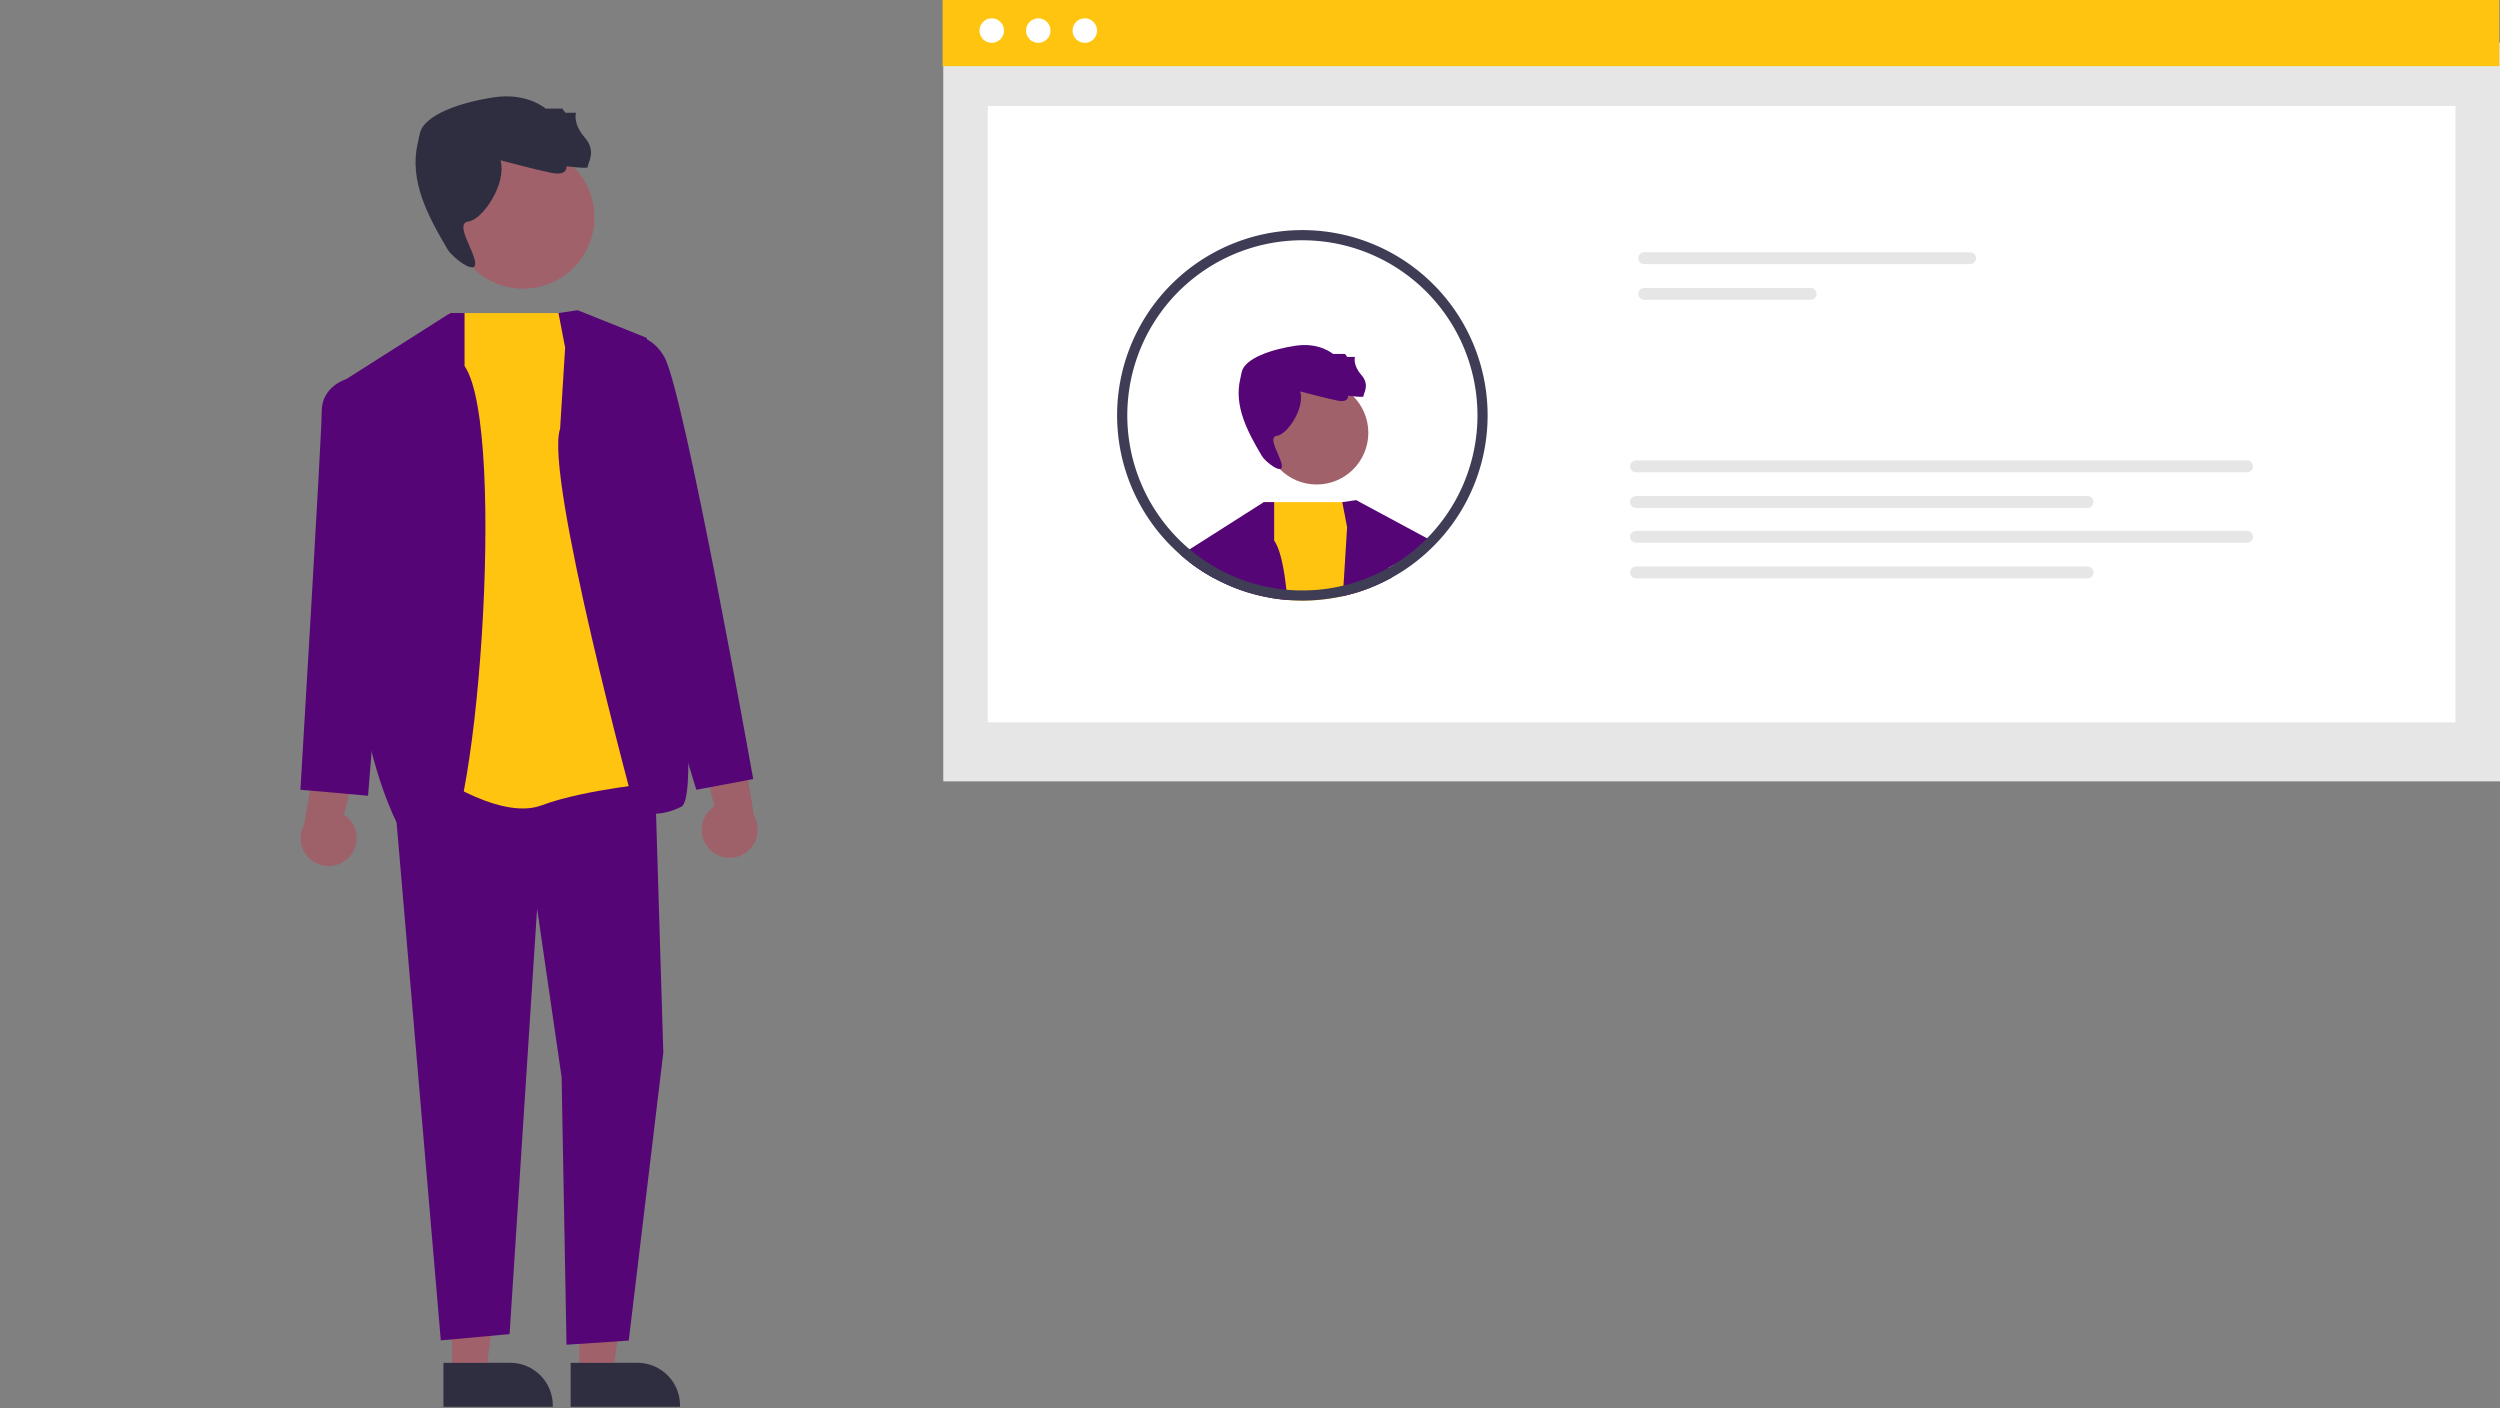 <svg
    xmlns="http://www.w3.org/2000/svg"
    data-name="Layer 1"
    width="903.807"
    height="509.145"
    viewBox="0 0 903.807 509.145"
    xmlns:xlink="http://www.w3.org/1999/xlink"
>
    <rect x="0" y="0" width="903.807" height="509.145" fill="#808080" stroke="none"/>
    <!-- <path
        d="M216.09567,704.318l-.95117-1.75879c12.75342-6.89746,28.62573-15.481,36.916-29.56738,8.17236-13.88623,8.35571-32.74268.47851-49.21094-6.70361-14.01562-19.01782-26.57226-35.61108-36.313-3.273-1.92138-6.70874-3.74218-10.0315-5.50341-8.03149-4.25635-16.33642-8.65821-23.18432-14.90284-9.43164-8.60107-16.56787-23.03466-11.249-35.89111a23.85567,23.85567,0,0,1,20.6775-14.46728l.11279,1.99707a21.86061,21.86061,0,0,0-18.94776,13.248c-4.94262,11.94727,1.83863,25.50489,10.75415,33.63574,6.66065,6.07374,14.85181,10.415,22.7732,14.61329,3.34155,1.771,6.79712,3.60254,10.10766,5.54589,16.93848,9.94336,29.52637,22.79786,36.40259,37.17432,8.1604,17.06055,7.94629,36.63672-.55908,51.08887C245.2114,688.57244,229.0676,697.30339,216.09567,704.318Z"
        transform="translate(-148.09646 -195.42742)"
        fill="#f1f1f1"
    /> -->
    <!-- <ellipse cx="57.71992" cy="323.31703" rx="17.5" ry="8.5" fill="#f1f1f1" />
    <ellipse cx="71.71992" cy="379.31703" rx="17.5" ry="8.5" fill="#f1f1f1" />
    <ellipse cx="39.71992" cy="388.31703" rx="17.5" ry="8.5" fill="#f1f1f1" />
    <ellipse cx="89.71992" cy="435.31703" rx="17.5" ry="8.5" fill="#f1f1f1" />
    <ellipse cx="124.71992" cy="435.31703" rx="17.5" ry="8.5" fill="#f1f1f1" /> -->
    <rect
        id="bc1144e2-c94b-4f66-aa77-0b454dfd4174"
        data-name="Rectangle 62"
        x="341.011"
        y="15.429"
        width="562.796"
        height="267.056"
        fill="#e6e6e6"
    />
    <rect
        id="ad6bb9d5-2e55-4525-b077-6ac2d5f26b45"
        data-name="Rectangle 75"
        x="357.104"
        y="38.33"
        width="530.61"
        height="222.814"
        fill="#fff"
    />
    <rect
        id="a1fdfaec-ef9f-458a-9330-7bb8c38fec43"
        data-name="Rectangle 80"
        x="340.771"
        width="562.796"
        height="23.909"
        fill="#ffc410"
    />
    <circle
        id="ac9f2818-2064-46b1-8104-b7d94390836e"
        data-name="Ellipse 90"
        cx="358.539"
        cy="11.059"
        r="4.431"
        fill="#fff"
    />
    <circle
        id="bd067119-2054-4d5f-9303-2e8fa40cc410"
        data-name="Ellipse 91"
        cx="375.359"
        cy="11.059"
        r="4.431"
        fill="#fff"
    />
    <circle
        id="ee5e9ca0-6fca-449b-8f84-cf683813bd65"
        data-name="Ellipse 92"
        cx="392.18"
        cy="11.059"
        r="4.431"
        fill="#fff"
    />
    <path
        id="acae6c4c-8028-4596-98db-d9926d2ed09f-1603"
        data-name="Path 142"
        d="M742.529,286.635a2.147,2.147,0,0,0,0,4.294H860.333a2.147,2.147,0,0,0,0-4.294Z"
        transform="translate(-148.096 -195.427)"
        fill="#e6e6e6"
    />
    <path
        id="a061bcdc-636b-4d12-a036-d7339f47b36a-1604"
        data-name="Path 143"
        d="M742.529,299.518a2.147,2.147,0,0,0,0,4.294H802.67a2.147,2.147,0,0,0,0-4.294Z"
        transform="translate(-148.096 -195.427)"
        fill="#e6e6e6"
    />
    <path
        id="e4e4593e-e83d-4128-8cd7-f0323b36c2f2-1605"
        data-name="Path 142"
        d="M739.564,361.871a2.147,2.147,0,0,0,0,4.294H960.447a2.147,2.147,0,0,0,0-4.294Z"
        transform="translate(-148.096 -195.427)"
        fill="#e6e6e6"
    />
    <path
        id="bf45783c-1d79-4b4f-82bb-39fc8a52f7aa-1606"
        data-name="Path 143"
        d="M739.564,374.754a2.147,2.147,0,0,0,0,4.294H902.785a2.147,2.147,0,0,0,0-4.294Z"
        transform="translate(-148.096 -195.427)"
        fill="#e6e6e6"
    />
    <path
        id="b544fc92-6fc6-4255-93fb-dee32d880d89-1607"
        data-name="Path 142"
        d="M739.564,387.345a2.147,2.147,0,0,0,0,4.294H960.447a2.147,2.147,0,0,0,0-4.294Z"
        transform="translate(-148.096 -195.427)"
        fill="#e6e6e6"
    />
    <path
        id="e14bb681-aaa1-4454-9da9-28d0809a146c-1608"
        data-name="Path 143"
        d="M739.564,400.227a2.147,2.147,0,0,0,0,4.294H902.785a2.147,2.147,0,0,0,0-4.294Z"
        transform="translate(-148.096 -195.427)"
        fill="#e6e6e6"
    />
    <circle cx="475.989" cy="156.462" r="18.694" fill="#a0616a" />
    <path
        d="M618.165,336.934s8.724,2.337,13.242,3.272,4.05-1.714,4.05-1.714,5.92.779,5.608.156,2.493-3.895-.779-7.633-2.337-6.543-2.337-6.543h-2.804l-.779-1.091h-4.362s-4.823-4.229-13.391-2.983-18.701,4.54-19.636,9.681c-.127.697-.294,1.472-.488,2.29-2.343,9.891,2.635,19.146,7.799,27.903,1.269,2.152,7.407,6.844,7.25,3.625s-5.525-10.45-1.786-10.917S619.879,343.01,618.165,336.934Z"
        transform="translate(-148.096 -195.427)"
        fill="#550575"
    />
    <path
        d="M613.48,412.325a65.38,65.38,0,0,1-10.699-1.758l.197-3.728L604.615,377.197l.015-.227h32.931l5.168,27.293.697,3.683c-1.364.53-2.743,1.031-4.152,1.47-.016,0-.016.015-.03.015-1.955.606-3.94,1.137-5.941,1.576a68.558,68.558,0,0,1-8.062,1.243,62.045,62.045,0,0,1-6.304.303C617.117,412.552,615.284,412.477,613.48,412.325Z"
        transform="translate(-148.096 -195.427)"
        fill="#ffc410"
    />
    <path
        d="M592.309,407.051c-1.364-.591-2.682-1.228-3.985-1.894l-.561-.288c-.379-.197-.773-.409-1.151-.621q-.774-.432-1.501-.864c-.47-.273-.955-.561-1.424-.849-.03-.015-.045-.03-.075-.03-1.637-1.046-3.243-2.122-4.789-3.288q-.386-.296-.773-.591l-.272-4.364.394-.243L604.615,377.197l.363-.227.03-.015,3.728.015v13.882c2.107,3.046,3.531,9.426,4.41,17.776.121,1.197.227,2.425.334,3.698a65.38,65.38,0,0,1-10.699-1.758c-.379-.076-.743-.167-1.122-.273a62.702,62.702,0,0,1-6.516-2.091c-.652-.243-1.288-.5-1.925-.758l-.061-.03C592.885,407.294,592.582,407.173,592.309,407.051Z"
        transform="translate(-148.096 -195.427)"
        fill="#550575"
    />
    <path
        d="M586.612,404.248q-.774-.432-1.501-.864c-.47-.273-.955-.561-1.424-.849-.03-.015-.045-.03-.075-.03-1.637-1.046-3.243-2.122-4.789-3.288q-.386-.296-.773-.591c-.121-.106-.242-.197-.379-.303-.969-.743-1.909-1.515-2.819-2.334-.045-.03-.075-.076-.121-.106a10.422,10.422,0,0,1,3.046-1.622l1.076.318,7.668,2.303.045,3.107Z"
        transform="translate(-148.096 -195.427)"
        fill="#550575"
    />
    <path
        d="M651.184,404.293c-.455.242-.909.485-1.364.712-.107.061-.197.106-.288.152-.607.303-1.197.606-1.803.894-.016.015-.046.015-.046.03-.03.015-.075.03-.106.045-1.364.652-2.743,1.258-4.153,1.818-1.364.53-2.743,1.031-4.152,1.47-.016,0-.016.015-.03.015-1.955.606-3.94,1.137-5.941,1.576a12.506,12.506,0,0,1,.485-3.683l.015-.212,1.304-21.095-1.743-9.047,5.001-.743L665.869,391.033s-3.031,3.031-15.473,9.487C649.296,401.091,650.911,402.99,651.184,404.293Z"
        transform="translate(-148.096 -195.427)"
        fill="#550575"
    />
    <path
        d="M624.907,408.612c-1.971.182-3.971.273-5.971.273-1.94,0-3.865-.076-5.789-.258.121,1.197.227,2.425.334,3.698,1.803.152,3.637.227,5.456.227a62.045,62.045,0,0,0,6.304-.303,68.558,68.558,0,0,0,8.062-1.243,12.506,12.506,0,0,1,.485-3.683l.015-.212A62.996,62.996,0,0,1,624.907,408.612Zm57.268-85.047A66.972,66.972,0,1,0,566.441,387.184c.606.758,1.228,1.515,1.864,2.243.061.061.091.106.136.152a63.821,63.821,0,0,0,4.986,5.137c.425.394.864.788,1.303,1.167.046.03.076.076.121.106.909.818,1.849,1.591,2.819,2.334.137.106.258.197.379.303q.387.296.773.591c1.546,1.167,3.152,2.243,4.789,3.288.03,0,.045.015.075.03.47.288.955.576,1.424.849q.728.432,1.501.864c.379.212.773.424,1.151.621l.561.288c1.303.667,2.622,1.303,3.985,1.894.273.121.576.242.849.364l.061.03c.636.258,1.273.515,1.925.758a62.702,62.702,0,0,0,6.516,2.091c.379.106.743.197,1.122.273a65.38,65.38,0,0,0,10.699,1.758c1.803.152,3.637.227,5.456.227a62.045,62.045,0,0,0,6.304-.303,68.558,68.558,0,0,0,8.062-1.243c2.001-.439,3.986-.97,5.941-1.576.015,0,.015-.015.03-.015,1.409-.439,2.788-.94,4.152-1.47,1.41-.561,2.789-1.167,4.153-1.818.03-.015.075-.03.106-.045,0-.015.03-.015.046-.03.606-.288,1.197-.591,1.803-.894.091-.046.181-.091.288-.152.454-.227.909-.47,1.364-.712.03-.015.045-.03.075-.045,1.197-.667,2.38-1.364,3.547-2.106.318-.197.636-.394.955-.621.47-.288.924-.606,1.364-.924.591-.409,1.182-.833,1.758-1.273a4.679,4.679,0,0,0,.545-.409c1.41-1.061,2.773-2.182,4.076-3.364a66.914,66.914,0,0,0,18.67-71.984Zm-19.807,68.074a64.792,64.792,0,0,1-5.152,4.364c-.394.303-.804.606-1.212.879-.394.303-.788.591-1.197.864-.349.243-.697.485-1.061.712-.03.03-.075.045-.106.076-.258.182-.531.349-.788.515-.804.5-1.637,1-2.455,1.47-.197.106-.379.227-.576.333-.107.061-.212.121-.334.182-.454.258-.909.485-1.364.727-.061.045-.136.061-.197.106a.112.112,0,0,0-.061.03c-.318.167-.636.318-.955.47-.273.136-.531.273-.804.394-1.106.53-2.243,1.03-3.379,1.5-1.197.485-2.409.924-3.637,1.334-.303.106-.622.227-.94.318-1.44.455-2.879.864-4.349,1.197a62.996,62.996,0,0,1-8.895,1.5c-1.971.182-3.971.273-5.971.273-1.94,0-3.865-.076-5.789-.258a62.373,62.373,0,0,1-10.169-1.788c-.121-.03-.258-.061-.379-.091a58.111,58.111,0,0,1-8.017-2.728c-.136-.061-.288-.106-.409-.167-.152-.061-.288-.106-.409-.167-.152-.061-.288-.121-.424-.182-1.137-.5-2.243-1.046-3.349-1.606l-.516-.273c-.985-.515-1.955-1.046-2.91-1.637-.333-.182-.682-.394-1.015-.606-.379-.227-.758-.47-1.122-.712q-.135-.091-.272-.182c-.849-.576-1.712-1.152-2.531-1.773-.576-.424-1.137-.833-1.697-1.273-.364-.273-.727-.561-1.076-.864-.227-.167-.454-.364-.682-.561-.303-.258-.606-.515-.909-.788-.47-.379-.909-.803-1.334-1.197a60.229,60.229,0,0,1-4.834-5.001c-.515-.576-1-1.152-1.47-1.758a3.647,3.647,0,0,1-.303-.379,63.298,63.298,0,1,1,93.048,6.744Z"
        transform="translate(-148.096 -195.427)"
        fill="#3f3d56"
    />
    <polygon
        points="163.436 496.698 175.696 496.697 181.528 449.409 163.434 449.41 163.436 496.698"
        fill="#a0616a"
    />
    <path
        d="M308.406,688.123l24.144-.001h.001A15.387,15.387,0,0,1,347.937,703.508v.5l-39.531.001Z"
        transform="translate(-148.096 -195.427)"
        fill="#2f2e41"
    />
    <polygon
        points="209.436 496.698 221.696 496.697 227.528 449.409 209.434 449.41 209.436 496.698"
        fill="#a0616a"
    />
    <path
        d="M354.406,688.123l24.144-.001h.001A15.387,15.387,0,0,1,393.937,703.508v.5l-39.531.001Z"
        transform="translate(-148.096 -195.427)"
        fill="#2f2e41"
    />
    <path
        d="M274.333,505.267a10.056,10.056,0,0,0-1.883-15.304l8.518-34.705-17.492,6.233-5.407,32.001a10.11,10.11,0,0,0,16.265,11.775Z"
        transform="translate(-148.096 -195.427)"
        fill="#9e616a"
    />
    <path
        d="M404.474,502.267a10.056,10.056,0,0,1,1.883-15.304L397.839,452.259l17.492,6.233,5.407,32.001a10.11,10.11,0,0,1-16.265,11.775Z"
        transform="translate(-148.096 -195.427)"
        fill="#9e616a"
    />
    <polygon
        points="142.367 285.513 159.36 484.578 184.224 482.311 194.175 328.461 203.033 389.379 204.807 486.145 227.307 484.645 239.801 380.545 236.736 279.728 151.319 271.078 142.367 285.513"
        fill="#550575"
    />
    <circle cx="189.112" cy="78.582" r="25.786" fill="#a0616a" />
    <path
        d="M329.043,253.381s12.033,3.223,18.265,4.513,5.587-2.364,5.587-2.364,8.165,1.074,7.736.215,3.438-5.372-1.074-10.529-3.223-9.025-3.223-9.025h-3.868l-1.074-1.504H345.374s-6.652-5.833-18.471-4.114-25.795,6.263-27.084,13.354c-.175.962-.405,2.03-.672,3.159-3.232,13.644,3.635,26.409,10.757,38.487,1.75,2.968,10.217,9.441,10,5s-7.621-14.414-2.464-15.059S331.407,261.762,329.043,253.381Z"
        transform="translate(-148.096 -195.427)"
        fill="#2f2e41"
    />
    <path
        d="M310.376,308.604h45.412l32.11,169.575s-27.994,2.394-43.994,8.394-42.598-13.706-42.598-13.706Z"
        transform="translate(-148.096 -195.427)"
        fill="#ffc410"
    />
    <path
        d="M316.045,327.754V308.604l-5.142-.031-37.567,23.885,8.152,130.863s9.648,43.658,24.282,43.205S331.687,350.435,316.045,327.754Z"
        transform="translate(-148.096 -195.427)"
        fill="#550575"
    />
    <path
        d="M285.404,336.073l-12.067-3.615s-8.933,2.615-8.933,11.615-7.697,136.868-7.697,136.868l24.451,2.161,5.246-65.029Z"
        transform="translate(-148.096 -195.427)"
        fill="#550575"
    />
    <path
        d="M352.404,321.073l-2.405-12.469,6.905-1.031,25,10s22.5,164.5,12.5,169.5-16.752,1.126-16.752,1.126S344.76,366.873,350.582,350.473Z"
        transform="translate(-148.096 -195.427)"
        fill="#550575"
    />
    <path
        d="M364.404,320.073l4.267-1.857s12.523-6.206,19.628,6.326,32.105,152.531,32.105,152.531l-20.57,3.868-15.379-50.384Z"
        transform="translate(-148.096 -195.427)"
        fill="#550575"
    />
    <!-- <path
        d="M530.09646,704.57258h-381a1,1,0,1,1,0-2h381a1,1,0,0,1,0,2Z"
        transform="translate(-148.09646 -195.42742)"
        fill="#cacaca"
    /> -->
</svg>
